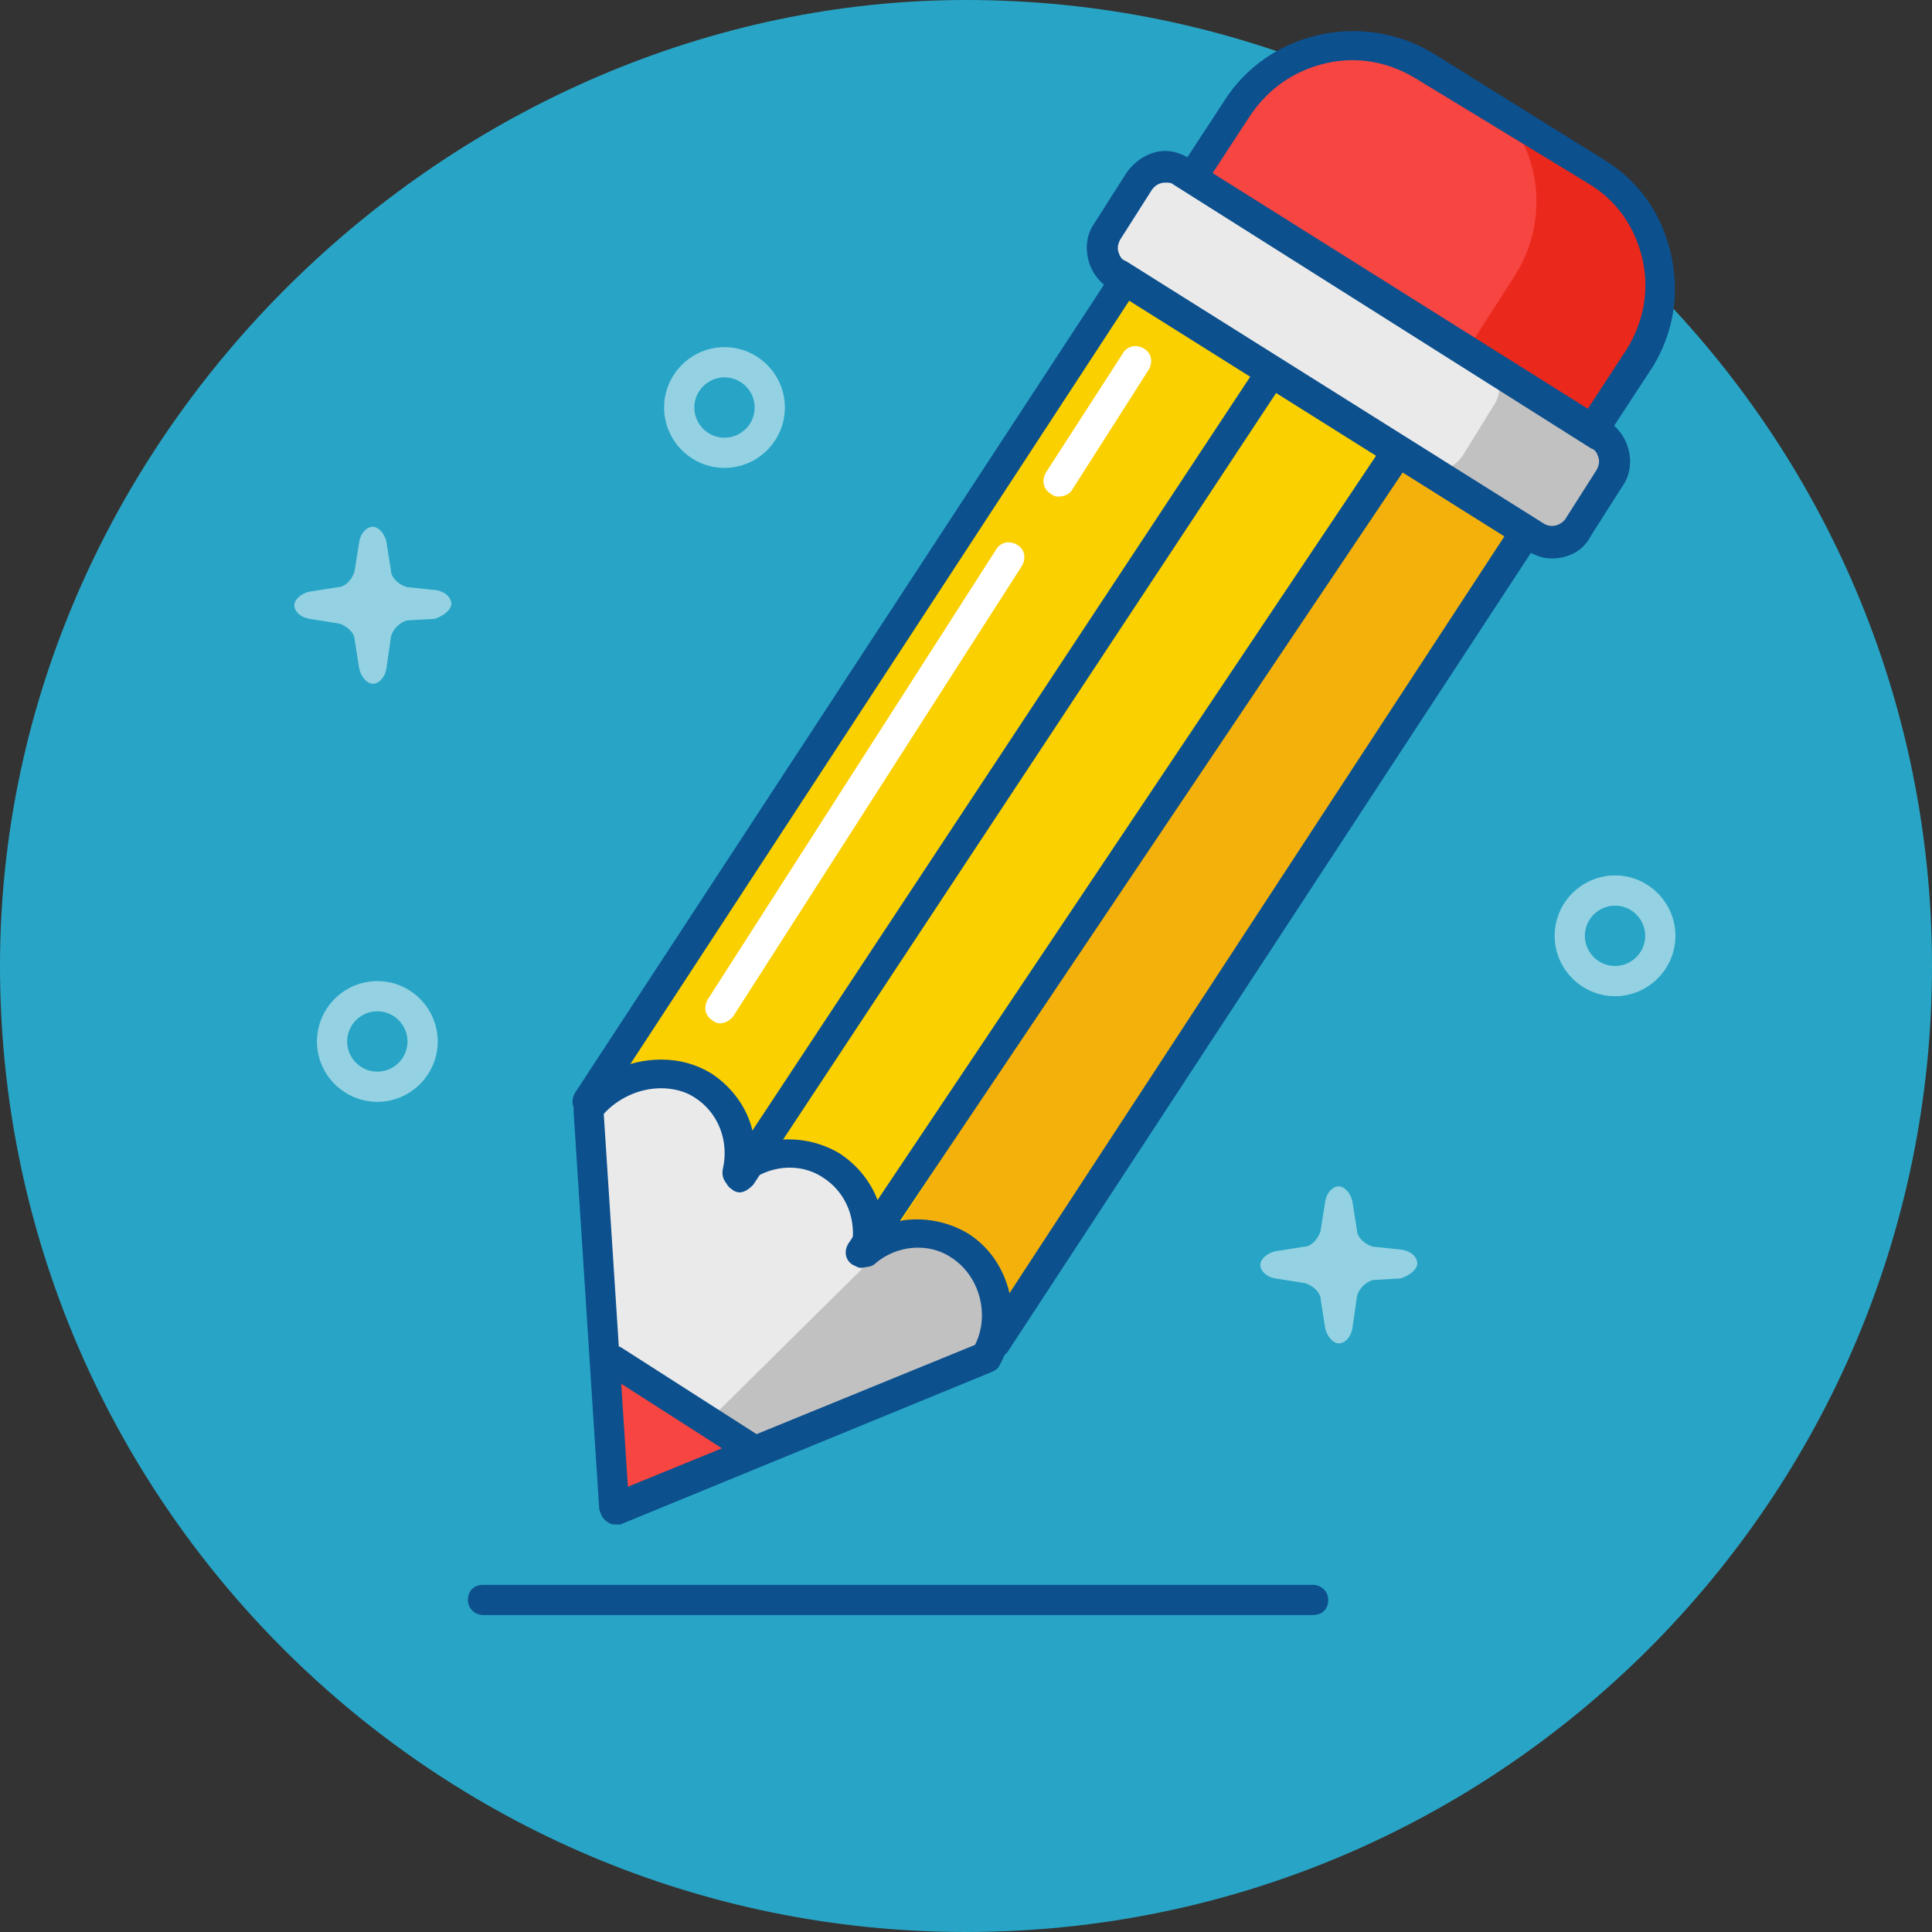 <svg xmlns="http://www.w3.org/2000/svg" x="0" y="0" viewBox="0 0 128 128" enable-background="new 0 0 128 128" width="128" height="128"><rect x="0" y="0" width="128" height="128" fill="#333333" stroke="none"/><title>pencil</title><g class="nc-icon-wrapper"><path class="st0" d="M128 64c0 35.3-28.7 64-64 64S0 99.3 0 64 30.1 0 64 0c35.3 0 64 28.7 64 64z" fill="#28A5C6"/><path class="st1" d="M25 73c-2.2 0-4-1.8-4-4s1.8-4 4-4 4 1.8 4 4-1.8 4-4 4zm0-6c-1.1 0-2 .9-2 2s.9 2 2 2 2-.9 2-2-.9-2-2-2z" opacity=".5" fill="#FFF"/><path class="st1" d="M48 31c-2.2 0-4-1.8-4-4s1.8-4 4-4 4 1.8 4 4-1.8 4-4 4zm0-6c-1.1 0-2 .9-2 2s.9 2 2 2 2-.9 2-2-.9-2-2-2z" opacity=".5" fill="#FFF"/><path class="st1" d="M107 66c-2.2 0-4-1.8-4-4s1.8-4 4-4 4 1.8 4 4-1.8 4-4 4zm0-6c-1.1 0-2 .9-2 2s.9 2 2 2 2-.9 2-2-.9-2-2-2z" opacity=".5" fill="#FFF"/><path class="st1" d="M29.9 40c0-.4-.4-.8-1-.9l-1.9-.2c-.5-.1-1.1-.6-1.1-1.1l-.3-1.9c-.1-.5-.5-1-.9-1s-.8.4-.9 1l-.3 1.9c-.1.5-.6 1.1-1.1 1.1l-1.9.3c-.5.1-1 .5-1 .9s.4.8 1 .9l1.9.3c.5.1 1.1.6 1.1 1.1l.3 1.9c.1.5.5 1 .9 1s.8-.4.9-1l.3-2.1c.1-.5.6-1 1.1-1.1l1.8-.1c.6-.2 1.1-.6 1.1-1z" opacity=".5" fill="#FFF"/><path class="st1" d="M93.9 83.7c0-.4-.4-.8-1-.9l-1.9-.2c-.5-.1-1.1-.6-1.1-1.1l-.3-1.9c-.1-.5-.5-1-.9-1s-.8.4-.9 1l-.3 1.9c-.1.5-.6 1.1-1.1 1.1l-1.9.3c-.5.1-1 .5-1 .9s.4.8 1 .9l1.9.3c.5.1 1.1.6 1.1 1.1l.3 1.9c.1.5.5 1 .9 1s.8-.4.9-1l.3-2.1c.1-.5.6-1 1.1-1.1l1.8-.1c.6-.2 1.1-.6 1.1-1z" opacity=".5" fill="#FFF"/><path class="st2" d="M87 107H32c-.5 0-1-.4-1-1s.4-1 1-1h55c.5 0 1 .4 1 1s-.4 1-1 1z" fill="#0C508E"/><path class="st3" d="M39.4 73.1L82 7.3c2.6-4.2 8.1-5.4 12.3-2.8l11.3 7.1c4.2 2.6 5.4 8.1 2.8 12.3L66.1 89" fill="#FBD000"/><path class="st4" d="M105.6 11.5l-5.5-3.4c2.1 2.9 2.3 6.9.3 10.1L57.7 84l8.4 5 42.3-65.2c2.6-4.2 1.3-9.7-2.8-12.3z" fill="#F4B10B"/><path class="st5" d="M105.3 28.6l3.1-4.8c2.6-4.2 1.3-9.7-2.8-12.3l-11.4-7C90.1 1.9 84.6 3.2 82 7.3l-3.3 5.2 26.6 16.1z" fill="#F74541"/><path class="st6" d="M105.6 11.5l-5.5-3.4c2.1 2.9 2.3 6.9.3 10.1L97 23.5l8.4 5 3.1-4.8c2.5-4.1 1.2-9.6-2.9-12.2z" fill="#EA291C"/><path class="st2" d="M65.9 90c-.2 0-.4-.1-.5-.2-.5-.3-.6-.9-.3-1.4l42.7-65.3c1.1-1.8 1.5-3.9 1-6s-1.7-3.8-3.5-4.9l-11.5-7c-1.8-1.1-3.9-1.5-6-1s-3.8 1.7-5 3.5l-43 65.8c-.3.5-.9.6-1.4.3-.5-.3-.6-.9-.3-1.4l43-65.7c2.9-4.6 9.1-6 13.8-3.2l11.4 7.1c2.3 1.4 3.8 3.6 4.4 6.2.6 2.6.2 5.2-1.2 7.5L66.8 89.5c-.2.3-.5.5-.9.5z" fill="#0C508E"/><path class="st7" d="M104.3 34.6c-.6.9-1.8 1.2-2.8.6L74.7 18.5c-.9-.6-1.2-1.8-.6-2.8l2-3.2c.6-.9 1.8-1.2 2.8-.6l26.8 16.7c.9.6 1.2 1.8.6 2.8l-2 3.2z" fill="#EAEAEA"/><path class="st7" d="M65.5 90c1.4-2.5.7-5.9-1.8-7.4-2-1.3-4.5-1-6.2.4.5-2.2-.3-4.5-2.3-5.8-2-1.3-4.5-1-6.2.4.5-2.2-.3-4.5-2.3-5.8-2.4-1.5-5.9-.7-7.5 1.6l1.7 26.6 24.6-10z" fill="#EAEAEA"/><path class="st8" d="M105.7 28.6L99 24.5c.4.7.5 1.5 0 2.3l-2.1 3.4c-.5.7-1.3 1.1-2.1 1l6.7 4.2c.9.6 2.2.3 2.8-.6l2-3.2c.6-1.1.3-2.4-.6-3z" fill="#C1C1C1"/><path class="st8" d="M65.5 90c1.4-2.5.7-5.9-1.8-7.4-1.4-.9-3.1-1-4.5-.5-.3.2-.4.3-.4.3l-18 17.8L65.5 90z" fill="#C1C1C1"/><path class="st5" d="M40.2 90.2l.6 10 9-3.7c-.2-.3-.3-.5-.3-.5l-8.9-5.7-.4-.1z" fill="#F74541"/><path class="st2" d="M49.5 96.9c-.2 0-.4-.1-.5-.2L40.1 91c-.5-.3-.6-.9-.3-1.4.3-.5.9-.6 1.4-.3l8.9 5.7c.5.3.6.9.3 1.4-.2.3-.5.5-.9.5z" fill="#0C508E"/><path class="st2" d="M102.8 37c-.6 0-1.1-.2-1.6-.5L73.5 19.1c-.7-.4-1.2-1.1-1.4-1.9-.2-.8-.1-1.7.4-2.4l2.1-3.3c.6-.9 1.6-1.5 2.6-1.5.6 0 1.1.2 1.6.5l27.7 17.4c.7.4 1.2 1.1 1.4 1.9.2.8.1 1.7-.4 2.4l-2.1 3.3c-.5 1-1.5 1.5-2.6 1.5zM77.2 12.1c-.4 0-.7.2-.9.5l-2.1 3.3c-.1.2-.2.5-.1.8.1.3.2.5.5.6l27.7 17.4c.5.3 1.1.1 1.4-.3l2.1-3.3c.1-.2.2-.5.1-.8-.1-.3-.2-.5-.5-.6L77.7 12.2c-.1-.1-.3-.1-.5-.1z" fill="#0C508E"/><path class="st2" d="M40.7 101c-.2 0-.4-.1-.5-.2-.3-.2-.4-.5-.5-.8L38 73.6c0-.2 0-.4.2-.6 1.2-1.7 3.3-2.8 5.6-2.8 1.2 0 2.3.3 3.3.9 1.7 1.1 2.8 2.9 2.9 4.8 1.8-.7 3.9-.5 5.6.5 1.7 1.1 2.8 2.9 2.9 4.8 1.8-.7 3.9-.5 5.6.5 2.9 1.8 3.8 5.8 2.1 8.8-.1.2-.3.3-.5.4L41.1 101h-.4zM40 73.8l1.6 24.7 23-9.4c1-2 .3-4.6-1.6-5.8-1.5-1-3.6-.8-5 .4-.3.3-.8.3-1.2.1-.4-.2-.5-.7-.4-1.1.4-1.8-.3-3.7-1.9-4.7-1.5-1-3.6-.8-5 .4-.3.3-.8.3-1.2.1-.4-.2-.5-.7-.4-1.1.4-1.8-.3-3.7-1.9-4.7-.6-.4-1.4-.6-2.2-.6-1.5 0-2.9.7-3.8 1.7z" fill="#0C508E"/><path class="st2" d="M49 79c-.2 0-.4-.1-.5-.2-.5-.3-.6-.9-.3-1.4l35-53c.3-.5.9-.6 1.4-.3.5.3.6.9.3 1.4l-35 53c-.3.3-.6.5-.9.5z" fill="#0C508E"/><path class="st2" d="M92.9 29.4c-.5-.3-1.1-.2-1.4.3L56.2 82.4c-.3.5-.2 1.1.3 1.4.2.1.4.2.5.2.3 0 .6-.1.8-.4l35.4-52.7c.3-.5.2-1.2-.3-1.5z" fill="#0C508E"/><path class="st9" d="M47.7 67.8c-.2 0-.4-.1-.5-.2-.5-.3-.6-.9-.3-1.4L66 36.4c.3-.5.9-.6 1.4-.3.5.3.6.9.3 1.4L48.6 67.3c-.2.3-.6.5-.9.5z" fill="#FFF"/><path class="st9" d="M70.1 32.9c-.2 0-.4-.1-.5-.2-.5-.3-.6-.9-.3-1.4l5.1-7.9c.3-.5.9-.6 1.4-.3.5.3.6.9.3 1.4l-5.1 8c-.2.3-.6.4-.9.4z" fill="#FFF"/></g></svg>